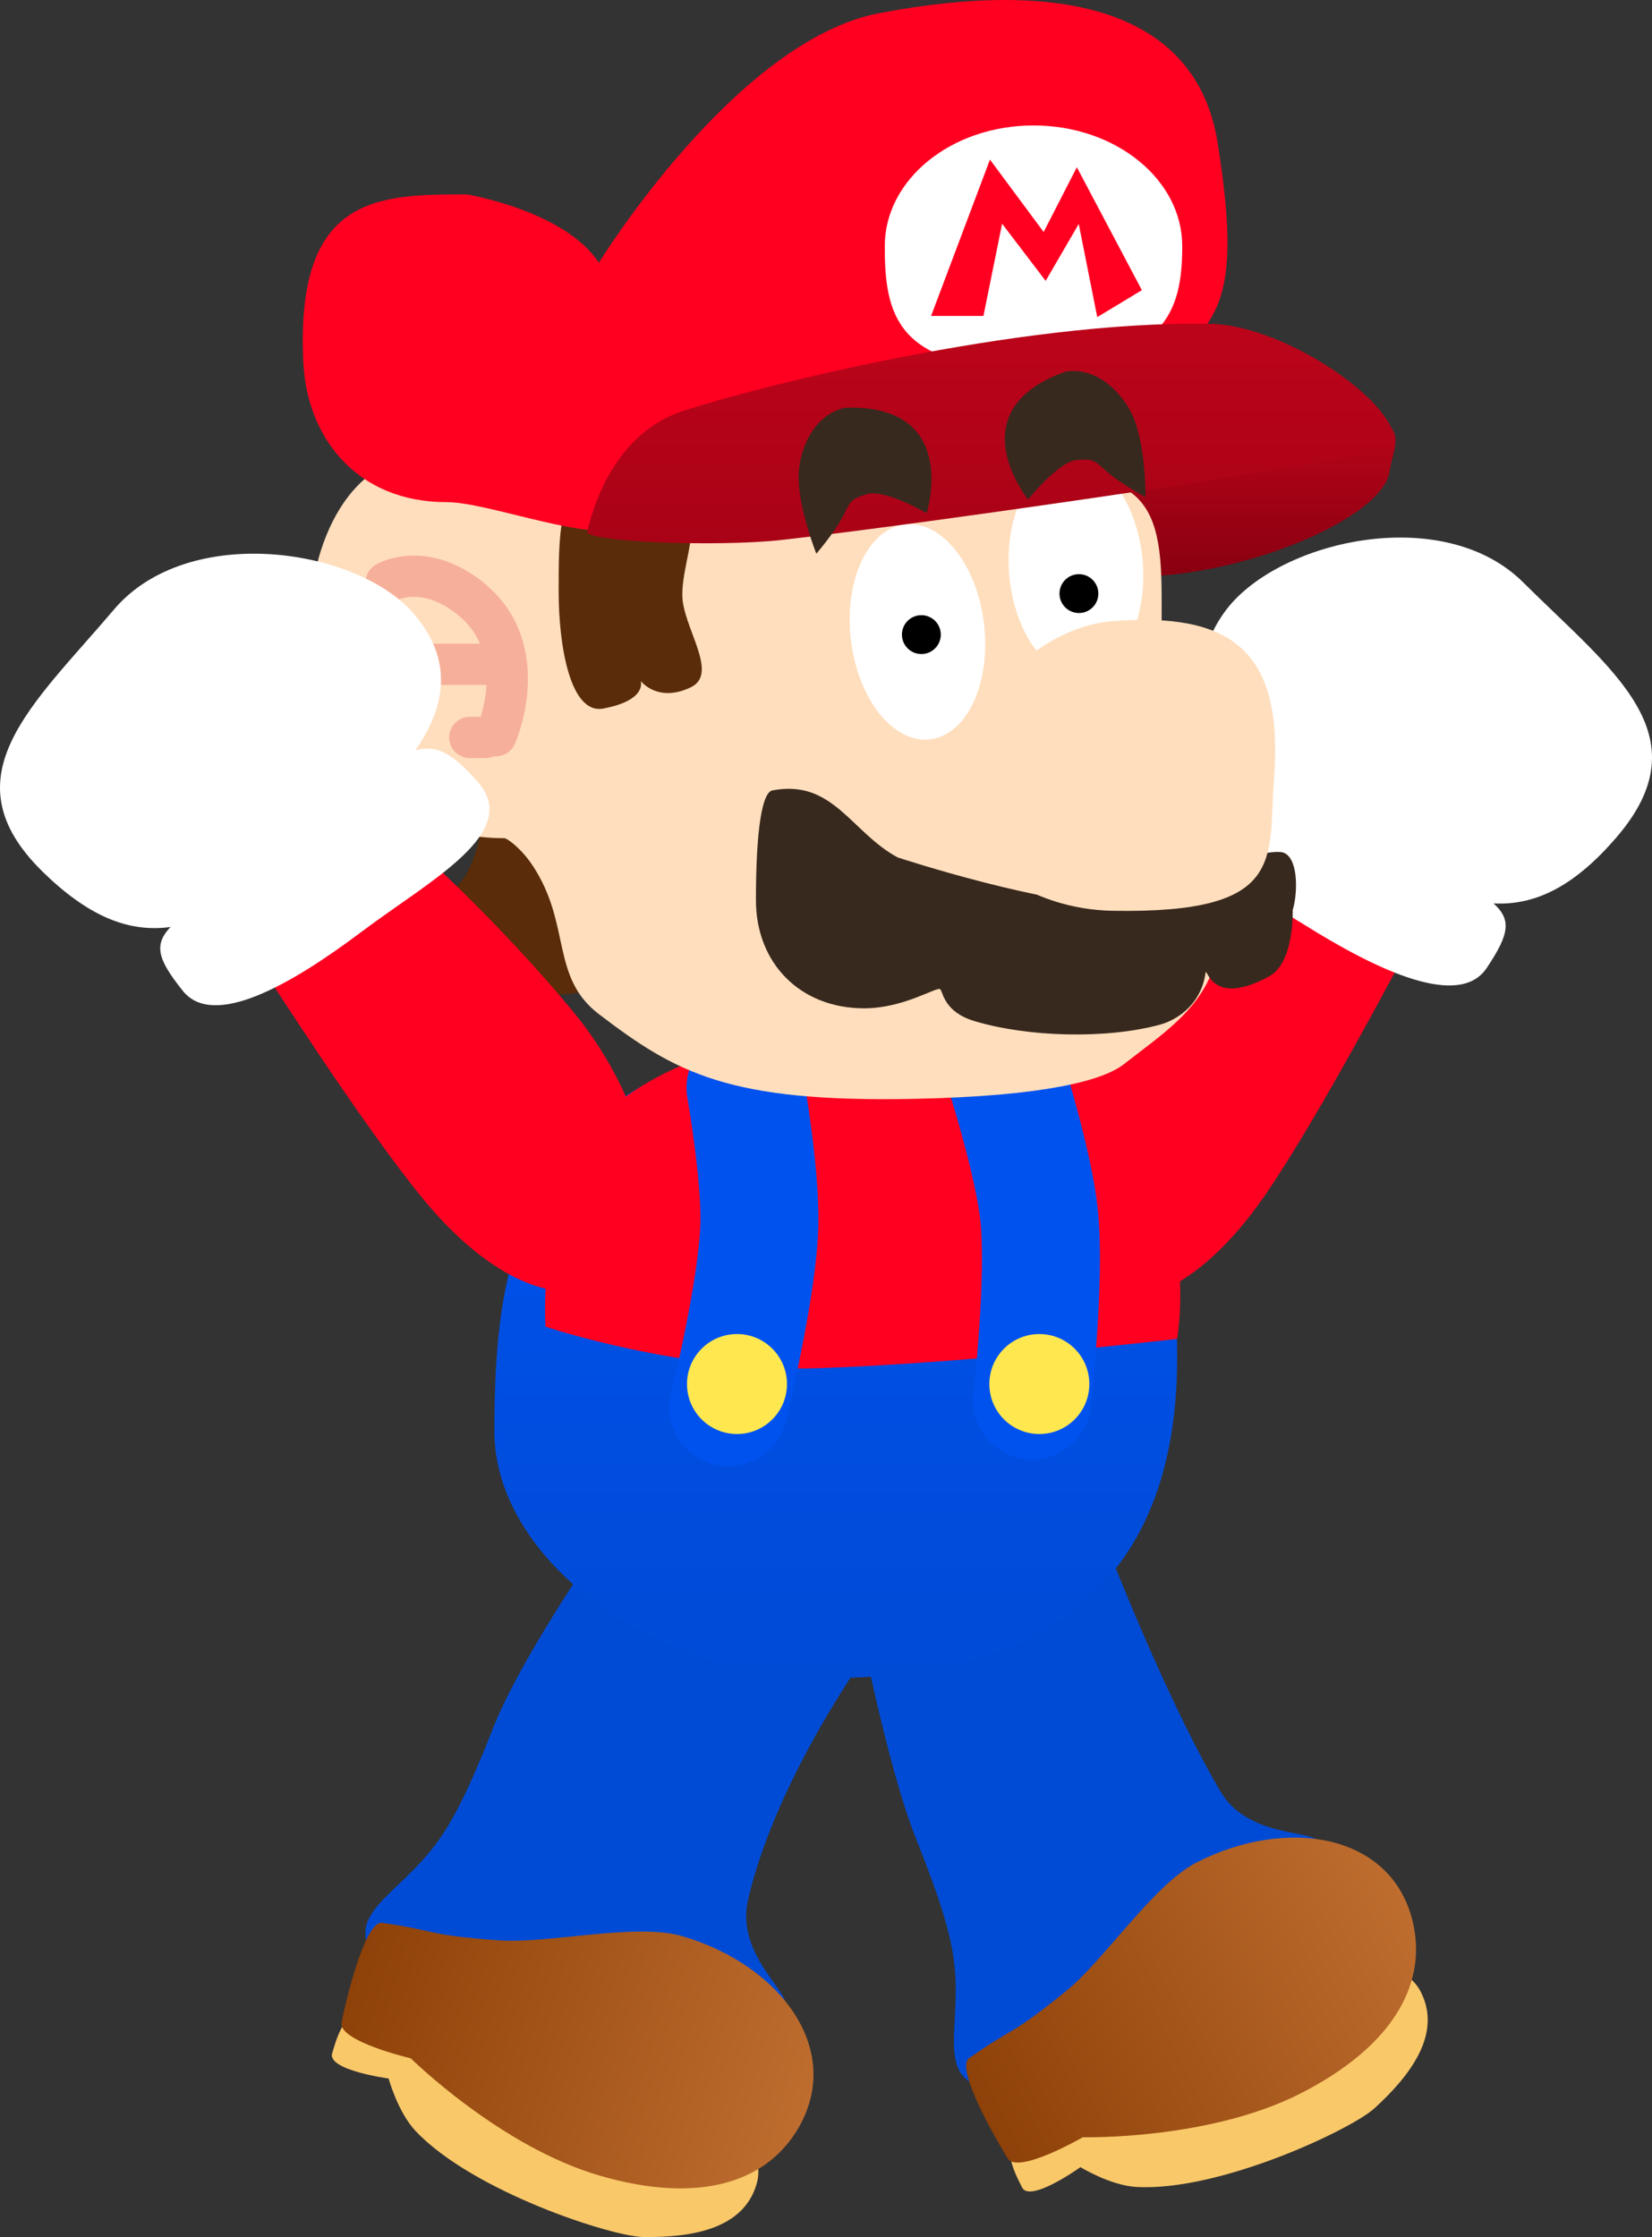 <svg version="1.1" xmlns="http://www.w3.org/2000/svg" xmlns:xlink="http://www.w3.org/1999/xlink" width="140.021" height="189.591" viewBox="0,0,140.021,189.591"><rect x="0" y="0" width="140.021" height="189.591" fill="#333333" stroke="none"/><defs><linearGradient x1="253.29" y1="264.342" x2="289.033" y2="246.088" gradientUnits="userSpaceOnUse" id="color-1"><stop offset="0" stop-color="#8e4108"/><stop offset="1" stop-color="#be6d2f"/></linearGradient><linearGradient x1="200" y1="252.39" x2="238.546" y2="263.57" gradientUnits="userSpaceOnUse" id="color-2"><stop offset="0" stop-color="#8e4108"/><stop offset="1" stop-color="#be6d2f"/></linearGradient><linearGradient x1="240.829" y1="175.355" x2="240.829" y2="227.405" gradientUnits="userSpaceOnUse" id="color-3"><stop offset="0" stop-color="#0052ef"/><stop offset="1" stop-color="#004bd6"/></linearGradient><linearGradient x1="274.376" y1="120.302" x2="274.376" y2="134.07" gradientUnits="userSpaceOnUse" id="color-4"><stop offset="0" stop-color="#bc041a"/><stop offset="1" stop-color="#880010"/></linearGradient><linearGradient x1="253.99" y1="112.632" x2="253.99" y2="131.248" gradientUnits="userSpaceOnUse" id="color-5"><stop offset="0" stop-color="#bc041a"/><stop offset="1" stop-color="#a90216"/></linearGradient></defs><g transform="translate(-169.989,-85.204)"><g data-paper-data="{&quot;isPaintingLayer&quot;:true}" fill-rule="nonzero" stroke-linejoin="miter" stroke-miterlimit="10" stroke-dasharray="" stroke-dashoffset="0" style="mix-blend-mode: normal"><g><path d="M260.622,194.165c-4.519,-3.122 -3.242,-13.988 2.475,-22.263c5.718,-8.275 12.389,-15.288 12.389,-15.288l13.669,9.215c0,0 -7.357,14.035 -11.956,20.691c-5.718,8.275 -12.058,10.768 -16.577,7.646z" data-paper-data="{&quot;origRot&quot;:0,&quot;origPos&quot;:null}" fill="#ff0021" stroke="none" stroke-width="0" stroke-linecap="butt"/><g data-paper-data="{&quot;origPos&quot;:null,&quot;origRot&quot;:0}" fill="#ffffff" stroke="none" stroke-width="0" stroke-linecap="butt"><path d="M285.945,157.426c-8.226,-5.143 -18.119,-11.964 -12.2,-20.303c4.294,-6.05 18.476,-9.405 25.35,-2.56c7.502,7.47 15.386,12.93 7.887,21.628c-7.002,8.122 -12.811,6.378 -21.037,1.235z" data-paper-data="{&quot;origRot&quot;:0,&quot;origPos&quot;:null}"/><path d="M280.541,163.578c-6.346,-3.979 -14.362,-7.282 -10.921,-11.907c3.849,-5.174 5.297,-3.813 15.507,2.946c11.631,7.7 14.81,6.759 10.867,12.635c-2.303,3.431 -9.106,0.305 -15.452,-3.675z" data-paper-data="{&quot;origRot&quot;:0,&quot;origPos&quot;:null}"/></g><path d="M273.389,236.964c2.374,4.081 7.964,3.301 8.297,4.32c1.351,4.122 0.912,7.737 -4.497,12.764c-6.7,6.227 -13.123,8.85 -22.254,8.313c-6.219,-0.366 -3.252,-4.941 -4.11,-11.112c-0.308,-2.214 -1.081,-4.921 -3.165,-10.138c-2.606,-6.522 -5.048,-19.579 -5.048,-19.579c0,0 4.526,-3.253 9.332,-5.799c4.78,-2.468 10.552,-2.938 10.552,-2.938c0,0 5.404,14.735 10.893,24.17z" data-paper-data="{&quot;origPos&quot;:null,&quot;origRot&quot;:0}" fill="#004bd6" stroke="none" stroke-width="0" stroke-linecap="butt"/><path d="M290.415,254.024c1.832,3.588 -0.955,7.142 -3.928,9.861c-1.948,1.781 -13.107,7.074 -20.195,6.665c-2.2,-0.127 -4.726,-1.677 -4.726,-1.677c0,0 -4.278,3.066 -4.95,1.719c-0.533,-1.07 -1.485,-2.868 -0.736,-3.947c3.225,-4.644 13.741,-10.008 18.777,-12.579c6.912,-3.53 13.968,-3.549 15.759,-0.042z" data-paper-data="{&quot;origPos&quot;:null,&quot;origRot&quot;:0}" fill="#f9c869" stroke="none" stroke-width="0" stroke-linecap="butt"/><path d="M289.848,248.631c0.887,4.842 -1.783,9.99 -9.598,13.98c-7.814,3.991 -18.488,3.727 -18.488,3.727c0,0 -5.505,3.187 -6.361,1.794c-1.771,-2.883 -4.328,-7.757 -3.273,-8.498c3.896,-2.735 3.393,-1.762 8.283,-5.739c3.166,-2.575 7.374,-8.994 11.008,-10.85c7.814,-3.991 16.969,-2.387 18.429,5.585z" data-paper-data="{&quot;origPos&quot;:null,&quot;origRot&quot;:0}" fill="url(#color-1)" stroke="none" stroke-width="0" stroke-linecap="butt"/><path d="M233.396,246.206c-1.065,4.6 3.542,7.859 3.087,8.83c-1.838,3.929 -4.635,6.262 -12.019,6.22c-9.147,-0.052 -15.623,-2.539 -21.909,-9.184c-4.281,-4.526 1.014,-5.828 4.615,-10.912c1.292,-1.824 2.583,-4.326 4.637,-9.554c2.569,-6.537 10.547,-17.756 10.547,-17.756c0,0 7.543,2.122 12.253,4.478c3.717,1.86 9.341,6.327 9.341,6.327c0,0 -8.092,10.917 -10.554,21.551z" data-paper-data="{&quot;origPos&quot;:null,&quot;origRot&quot;:0}" fill="#004bd6" stroke="none" stroke-width="0" stroke-linecap="butt"/><path d="M234.118,270.298c-1.122,3.869 -5.588,4.55 -9.616,4.495c-2.64,-0.036 -14.396,-3.822 -19.28,-8.975c-1.516,-1.6 -2.295,-4.459 -2.295,-4.459c0,0 -5.217,-0.696 -4.784,-2.138c0.344,-1.144 0.882,-3.107 2.167,-3.38c5.53,-1.175 16.867,2.119 22.297,3.694c7.454,2.162 12.608,6.98 11.511,10.762z" data-paper-data="{&quot;origPos&quot;:null,&quot;origRot&quot;:0}" fill="#f9c869" stroke="none" stroke-width="0" stroke-linecap="butt"/><path d="M237.397,265.981c-2.67,4.135 -8.141,6.058 -16.568,3.614c-8.427,-2.444 -16.024,-9.947 -16.024,-9.947c0,0 -6.194,-1.448 -5.864,-3.049c0.684,-3.314 2.159,-8.617 3.435,-8.434c4.712,0.675 3.679,1.04 9.966,1.491c4.07,0.292 11.533,-1.503 15.452,-0.366c8.427,2.444 13.999,9.883 9.603,16.692z" data-paper-data="{&quot;origPos&quot;:null,&quot;origRot&quot;:0}" fill="url(#color-2)" stroke="none" stroke-width="0" stroke-linecap="butt"/><path d="M269.758,199.298c0.405,21.879 -13.549,28.107 -29.243,28.107c-15.694,0 -28.623,-10.373 -28.623,-20.873c0,-11.392 1.362,-20.46 10.149,-27.71c6.546,-5.402 15.981,-2.876 24.468,-2.876c15.694,0 22.853,1.907 23.25,23.353z" data-paper-data="{&quot;origPos&quot;:null}" fill="url(#color-3)" stroke="none" stroke-width="0" stroke-linecap="butt"/><path d="M269.758,198.678c0,0 -17.819,2.067 -30.38,2.48c-11.522,0.379 -23.147,-3.513 -23.147,-3.513c0,0 -1.019,-14.256 7.217,-19.799c5.389,-3.627 11.45,-4.814 19.236,-5.001c7.786,-0.187 16.253,2.21 20.173,5.386c9.259,7.501 6.901,20.448 6.901,20.448z" data-paper-data="{&quot;origPos&quot;:null}" fill="#ff0021" stroke="none" stroke-width="0" stroke-linecap="butt"/><path d="M255.403,176.866c0,0 2.212,7.068 2.658,11.318c0.573,5.459 -0.599,15.715 -0.599,15.715" data-paper-data="{&quot;origPos&quot;:null,&quot;origRot&quot;:0}" fill="none" stroke="#0052ef" stroke-width="10" stroke-linecap="round"/><path d="M233.178,177.392c0,0 1.281,7.295 1.175,11.567c-0.136,5.487 -2.622,15.507 -2.622,15.507" data-paper-data="{&quot;origPos&quot;:null}" fill="none" stroke="#0052ef" stroke-width="10" stroke-linecap="round"/><path d="M228.218,202.502c0,-2.34 1.897,-4.237 4.237,-4.237c2.34,0 4.237,1.897 4.237,4.237c0,2.34 -1.897,4.237 -4.237,4.237c-2.34,0 -4.237,-1.897 -4.237,-4.237z" data-paper-data="{&quot;origPos&quot;:null}" fill="#ffe84f" stroke="none" stroke-width="0" stroke-linecap="butt"/><path d="M253.845,202.502c0,-2.34 1.897,-4.237 4.237,-4.237c2.34,0 4.237,1.897 4.237,4.237c0,2.34 -1.897,4.237 -4.237,4.237c-2.34,0 -4.237,-1.897 -4.237,-4.237z" data-paper-data="{&quot;origPos&quot;:null}" fill="#ffe84f" stroke="none" stroke-width="0" stroke-linecap="butt"/><path d="M287.761,125.183c-0.587,3.92 -12.286,8.887 -21.493,8.887c-7.419,0 -5.58,-6.98 -5.58,-10.747c0,-3.767 14.539,-2.945 21.958,-2.945c7.419,0 5.495,2.268 5.115,4.805z" data-paper-data="{&quot;origPos&quot;:null}" fill="url(#color-4)" stroke="none" stroke-width="0" stroke-linecap="butt"/><path d="M212.079,167.459c0,0 -1.757,1.21 -3.703,-0.204c-1.946,-1.414 -3.355,-4.683 -0.539,-6.244c3.369,-1.867 2.495,-8.148 4.441,-6.734c0,0 7.474,1.056 8.051,4.046c0,0 3.152,8.635 1.861,10.016c0,0 -1.841,1.366 -6.641,1.139c-2.601,-0.123 -3.469,-2.019 -3.469,-2.019z" data-paper-data="{&quot;origRot&quot;:0,&quot;origPos&quot;:null}" fill="#5a2c0a" stroke="none" stroke-width="0" stroke-linecap="butt"/><path d="M217.063,127.542c4.458,1.041 38.485,-2.24 44.471,-1.908c8.858,0.492 6.409,8.487 7.034,17.337c0.719,10.175 7.815,14.808 4.251,24.365c-1.374,3.685 -4.465,5.613 -7.554,8.047c-1.752,1.381 -6.643,2.722 -17.791,2.951c-15.758,0.324 -20.226,-2.227 -26.723,-7.179c-4.125,-3.144 -2.325,-7.611 -5.606,-12.578c-1.006,-1.523 -2.198,-2.335 -2.399,-2.335c-10.716,0 -16.607,-8.852 -16.607,-17.222c0,-8.37 3.824,-15.156 9.817,-15.156c5.992,0 9.558,3.316 11.108,3.678z" data-paper-data="{&quot;origPos&quot;:null}" fill="#ffdebd" stroke="none" stroke-width="0" stroke-linecap="butt"/><path d="M266.853,132.922c0.364,5.052 -1.879,9.33 -5.009,9.556c-3.131,0.226 -5.964,-3.687 -6.328,-8.739c-0.364,-5.052 1.879,-9.33 5.009,-9.556c3.131,-0.226 5.964,3.687 6.328,8.739z" data-paper-data="{&quot;origPos&quot;:null,&quot;origRot&quot;:0}" fill="#ffffff" stroke="none" stroke-width="0" stroke-linecap="butt"/><path d="M227.821,135.627c0,2.695 3.16,6.638 0.736,7.817c-2.82,1.371 -4.264,-0.526 -4.264,-0.526c0,0 0.602,1.628 -3.174,2.335c-2.805,0.525 -3.779,-5.354 -3.779,-9.92c0,-4.566 -0.017,-8.988 2.834,-9.093c12.006,-0.443 7.647,4.823 7.647,9.389z" data-paper-data="{&quot;origPos&quot;:null}" fill="#5a2c0a" stroke="none" stroke-width="0" stroke-linecap="butt"/><path d="M253.396,138.094c0.59,5.03 -1.459,9.405 -4.576,9.77c-3.117,0.366 -6.123,-3.416 -6.713,-8.446c-0.59,-5.03 1.459,-9.405 4.576,-9.77c3.117,-0.366 6.123,3.416 6.713,8.446z" data-paper-data="{&quot;origPos&quot;:null,&quot;origRot&quot;:0}" fill="#ffffff" stroke="none" stroke-width="0" stroke-linecap="butt"/><path d="M273.185,97.257c2.476,15.443 -0.509,16.321 -8.806,21.265c-12.09,7.204 -27.904,5.745 -40.817,11.339c-3.391,1.469 -12.033,-2.1 -15.728,-2.1c-7.558,0 -11.822,-5.401 -12.135,-11.835c-0.689,-14.191 6.299,-14.246 13.857,-14.246c0,0 8.318,1.379 11.191,5.791c0,0 11.571,-18.826 23.768,-21.152c15.701,-2.994 26.892,-0.152 28.67,10.938z" data-paper-data="{&quot;origPos&quot;:null}" fill="#ff0021" stroke="none" stroke-width="0" stroke-linecap="butt"/><path d="M270.194,106.066c0,5.65 -1.512,9.901 -12.607,10.23c-11.713,0.348 -12.607,-4.58 -12.607,-10.23c0,-5.65 5.644,-10.23 12.607,-10.23c6.962,0 12.607,4.58 12.607,10.23z" data-paper-data="{&quot;origPos&quot;:null}" fill="#ffffff" stroke="none" stroke-width="0" stroke-linecap="butt"/><path d="M288.174,123.013c-0.207,0.887 -40.654,6.717 -51.977,7.957c-5.503,0.603 -16.637,0.164 -16.43,-0.723c0.764,-3.279 2.898,-8.52 8.163,-10.23c6.362,-2.067 28.205,-7.626 44.539,-7.376c6.677,0.102 16.468,7.094 15.705,10.373z" data-paper-data="{&quot;origPos&quot;:null}" fill="url(#color-5)" stroke="none" stroke-width="0" stroke-linecap="butt"/><path d="M248.907,111.979l4.989,-13.25l4.551,6.136l2.814,-5.487l5.511,10.418l-3.781,2.284l-1.569,-7.895l-2.805,4.824l-3.691,-4.847l-1.581,7.816z" data-paper-data="{&quot;origPos&quot;:null}" fill="#ff0021" stroke="none" stroke-width="0" stroke-linecap="butt"/><path d="M272.164,167.689c-0.383,2.633 -2.373,3.954 -3.866,4.359c-4.559,1.236 -11.2,1.056 -15.723,-0.307c-2.599,-0.783 -2.646,-2.465 -2.897,-2.7c-0.265,-0.248 -3.069,1.619 -6.447,1.619c-5.422,0 -9.171,-3.821 -9.171,-9.171c0,-5.867 0.509,-9.127 1.392,-9.296c5.14,-0.983 6.671,3.547 10.621,5.679c0,0 13.208,4.348 19.378,3.996c0,0 9.96,-4.661 13.047,-4.457c1.531,0.101 1.541,3.31 1.058,4.93c0,0 0.157,4.426 -1.985,5.603c-5.066,2.782 -5.296,-1.018 -5.407,-0.256z" data-paper-data="{&quot;origPos&quot;:null}" fill="#38291e" stroke="none" stroke-width="0" stroke-linecap="butt"/><path d="M277.976,151.156c-0.517,6.839 1.165,11.496 -13.692,11.238c-6.847,-0.119 -13.433,-4.399 -13.433,-10.463c0,-6.064 6.606,-13.547 13.433,-14.079c9.948,-0.775 14.518,2.363 13.692,13.304z" data-paper-data="{&quot;origPos&quot;:null}" fill="#ffdebd" stroke="none" stroke-width="0" stroke-linecap="butt"/><g data-paper-data="{&quot;origPos&quot;:null}" fill="none" stroke="#f6b09a" stroke-width="3.5" stroke-linecap="round"><path d="M202.725,134.564c0,0 3.062,-1.788 6.98,1.239c5.619,4.341 2.32,11.751 2.32,11.751" data-paper-data="{&quot;origPos&quot;:null}"/><path d="M205.53,141.502h6.2" data-paper-data="{&quot;origPos&quot;:null}"/><path d="M211.139,147.702h-1.329" data-paper-data="{&quot;origPos&quot;:null}"/></g><path d="M243.444,127.092c-1.422,0.424 -1.354,0.625 -2.044,1.938c-0.712,1.355 -2.218,3.099 -2.218,3.099c0,0 -1.507,-3.748 -1.507,-6.53c0,-1.889 1.026,-5.182 3.938,-5.842c9.849,-0.332 6.917,8.939 6.917,8.939c0,0 -3.593,-2.091 -5.086,-1.605z" data-paper-data="{&quot;origPos&quot;:null}" fill="#38291e" stroke="none" stroke-width="0" stroke-linecap="butt"/><path d="M261.281,124.192c-1.567,0.092 -4.15,3.35 -4.15,3.35c0,0 -6.112,-7.563 3.179,-10.847c2.952,-0.447 5.109,2.244 5.798,4.003c1.015,2.59 0.979,6.63 0.979,6.63c0,0 -2.039,-1.075 -3.196,-2.077c-1.122,-0.971 -1.132,-1.183 -2.61,-1.059z" data-paper-data="{&quot;origPos&quot;:null,&quot;index&quot;:null,&quot;origRot&quot;:0}" fill="#38291e" stroke="none" stroke-width="0" stroke-linecap="butt"/><path d="M205.833,186.797c-5.142,-6.245 -13.655,-19.612 -13.655,-19.612l12.845,-10.332c0,0 7.237,6.426 13.631,14.191c6.394,7.765 8.58,18.485 4.34,21.976c-4.24,3.492 -10.768,1.541 -17.161,-6.224z" data-paper-data="{&quot;origRot&quot;:0,&quot;origPos&quot;:null}" fill="#ff0021" stroke="none" stroke-width="0" stroke-linecap="butt"/><g data-paper-data="{&quot;origPos&quot;:null,&quot;origRot&quot;:0}" fill="#ffffff" stroke="none" stroke-width="0" stroke-linecap="butt"><path d="M173.603,159.082c-8.204,-8.036 -0.807,-14.14 6.04,-22.214c6.274,-7.4 20.688,-5.25 25.476,0.418c6.6,7.812 -2.684,15.44 -10.449,21.258c-7.764,5.817 -13.406,8.043 -21.067,0.539z" data-paper-data="{&quot;origRot&quot;:0,&quot;origPos&quot;:null}"/><path d="M185.484,169.18c-4.424,-5.523 -1.176,-4.854 9.765,-13.505c9.605,-7.594 10.933,-9.072 15.204,-4.24c3.818,4.319 -3.892,8.284 -9.881,12.783c-5.989,4.499 -12.505,8.187 -15.088,4.962z" data-paper-data="{&quot;origRot&quot;:0,&quot;origPos&quot;:null}"/></g><path d="M246.435,138.988c0,-0.909 0.737,-1.647 1.647,-1.647c0.909,0 1.647,0.737 1.647,1.647c0,0.909 -0.737,1.647 -1.647,1.647c-0.909,0 -1.647,-0.737 -1.647,-1.647z" data-paper-data="{&quot;origPos&quot;:null}" fill="#000000" stroke="none" stroke-width="0.5" stroke-linecap="butt"/><path d="M259.79,135.512c0,-0.909 0.737,-1.647 1.647,-1.647c0.909,0 1.647,0.737 1.647,1.647c0,0.909 -0.737,1.647 -1.647,1.647c-0.909,0 -1.647,-0.737 -1.647,-1.647z" data-paper-data="{&quot;origPos&quot;:null}" fill="#000000" stroke="none" stroke-width="0.5" stroke-linecap="butt"/></g></g></g></svg>